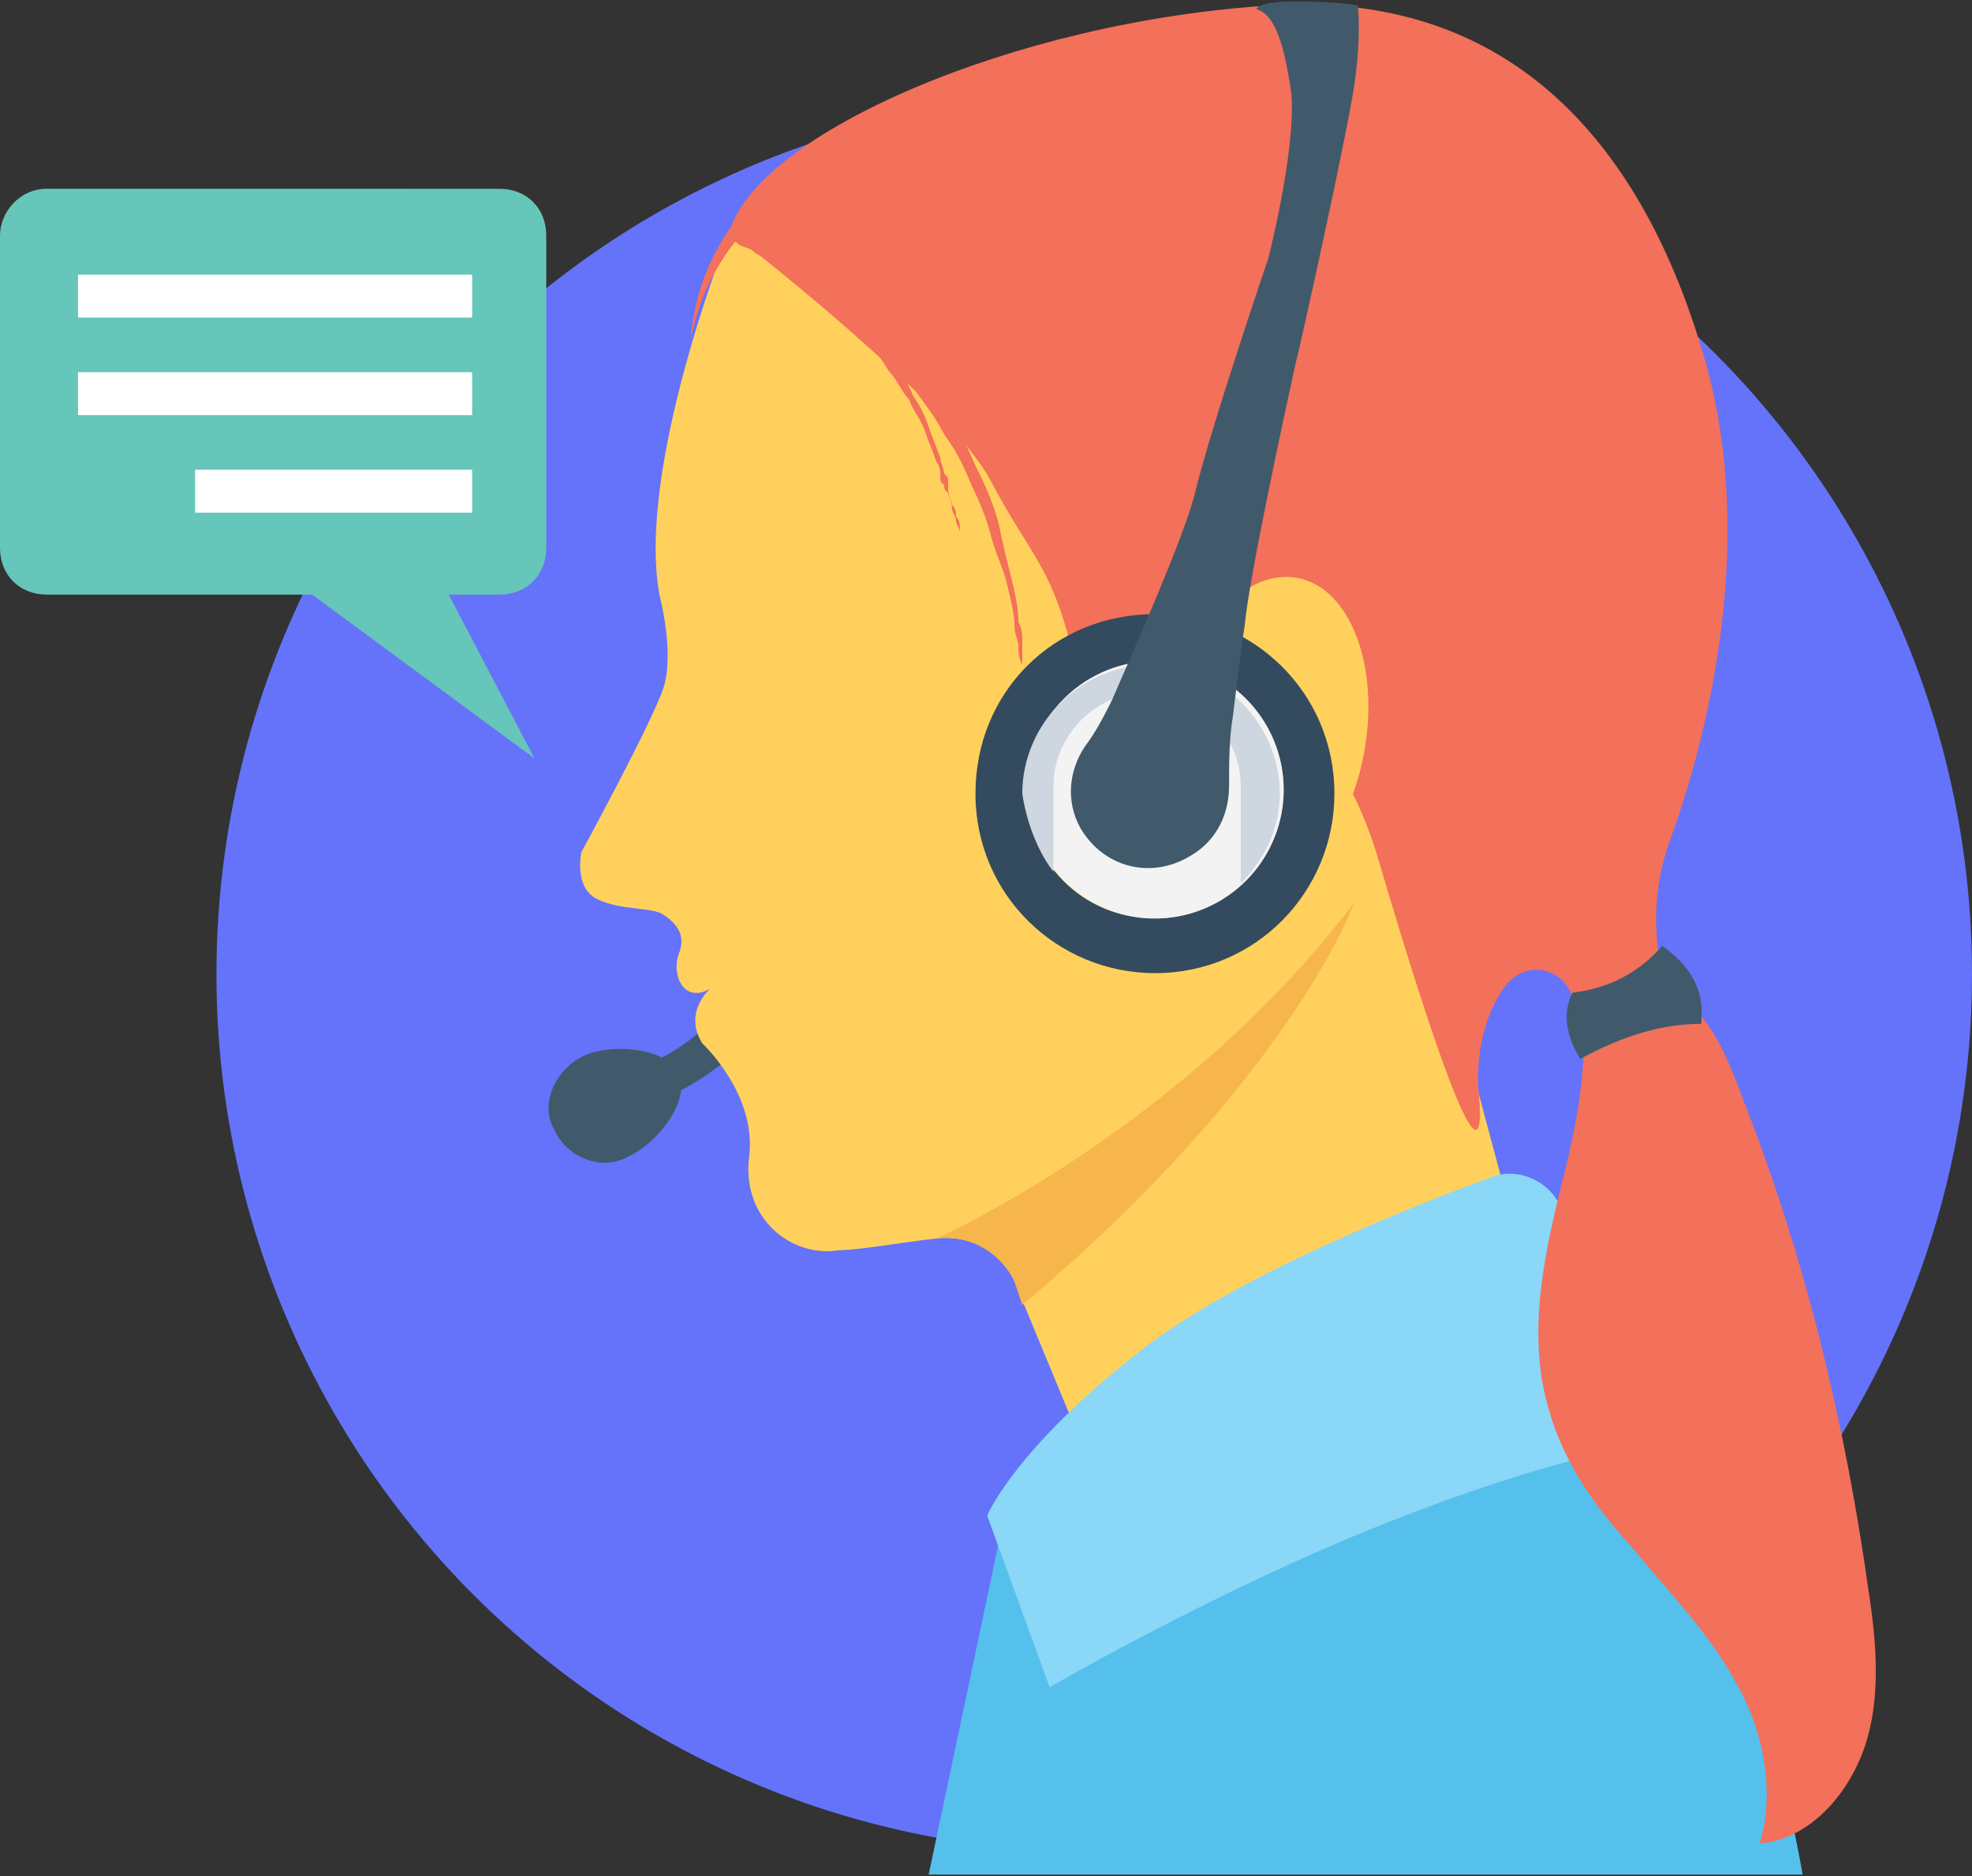 <svg width="82" height="78" fill="none" xmlns="http://www.w3.org/2000/svg"><rect width="100%" height="100%" fill="#333333" stroke="none"/><circle cx="45.5" cy="40.5" r="36.5" fill="#6473F9"/><g clip-path="url(#clip0)"><path d="M26.608 45.977c4.543-1.136 7.788-6.49 10.871-11.682l.487-.811-1.46-.811-.487.811c-2.92 4.867-6.003 10.06-9.897 11.033l.486 1.46z" fill="#415A6B"/><path d="M23.04 46.95c.486 1.136 1.946 1.785 3.082 1.136 1.136-.486 2.596-2.27 2.11-3.407-.488-1.136-2.76-1.298-3.895-.81-1.136.486-1.947 1.946-1.298 3.082z" fill="#415A6B"/><path d="M38.615 77.94l3.082-14.603 21.255-10.546s1.947 0 6.003 6.977c3.57 6.003 5.516 15.413 6.003 18.171H38.615z" fill="#55C0EB"/><path d="M30.34 9.633s-3.894 9.735-2.92 15.09c0 0 .649 2.433.162 3.893s-3.407 6.815-3.407 6.815-.325 1.46.649 1.946c.973.487 2.271.325 2.758.65.487.324.973.81.649 1.622-.324.811.162 2.11 1.298 1.46 0 0-1.136.974-.325 2.272 0 0 2.272 2.109 1.947 4.705-.324 2.596 1.785 4.218 3.732 3.894.811 0 2.596-.325 4.056-.487 1.298-.162 2.758.487 3.245 1.785l3.894 9.41 17.036-11.033c0-.162-1.623-6.165-1.623-6.165l-3.244-33.91L30.34 9.633z" fill="#FFD15C"/><path d="M64.899 50.195c-.487-1.136-1.785-1.623-2.758-1.298-3.57 1.298-10.871 4.218-14.765 7.301-5.192 4.056-6.328 6.815-6.328 6.815l2.596 7.138s6.977-4.056 13.953-6.814c6.977-2.758 10.06-3.083 10.06-3.083s-.65-2.109-.811-4.543c-.487-1.622-1.299-3.893-1.947-5.516z" fill="#8AD7F8"/><path d="M30.34 9.633s9.086 6.977 10.87 10.384c1.785 3.407 2.759 3.57 3.732 8.762l.974 5.191 4.705-.648-.325-6.815s5.03 2.596 6.977 9.086c5.03 17.036 4.218 9.897 4.218 9.897s-.324-2.596 1.136-4.543c.811-.974 2.272-.811 2.758.487.163.324.325.81.325 1.46l3.731-1.46s-1.297-2.92 0-6.49c1.298-3.57 3.732-12.006 1.46-19.957-2.27-7.95-7.3-15.413-18.009-14.764-10.708.649-21.416 5.354-22.552 9.41z" fill="#F3705A"/><path d="M48.742 29.828c.672-3.612 3.002-6.209 5.204-5.8 2.203.41 3.444 3.67 2.772 7.283-.671 3.612-3.001 6.209-5.204 5.8-2.203-.41-3.444-3.67-2.772-7.283z" fill="#FFD15C"/><path d="M32.611 7.2c-2.27 1.622-3.731 4.218-3.893 6.976.486-2.758 2.271-5.354 4.867-6.49 2.271-.973 4.867-.973 7.301-.973" fill="#F3705A"/><path d="M30.34 9.958s.162 0 .325.162c.162.163.486.163.649.325.162.162.324.162.486.324.163.162.325.162.487.325.162.162.487.324.65.324.161.162.486.325.648.487.487.324.974.649 1.46 1.136l1.46 1.46c.487.487.974 1.136 1.46 1.622.488.65.974 1.298 1.299 1.947.486.65.81 1.298 1.136 2.11.324.649.649 1.46.81 2.109.163.649.487 1.298.65 1.947.162.649.324 1.298.324 1.784 0 .325.163.65.163.812 0 .324 0 .486.162.81v-.972c0-.325 0-.487-.163-.812 0-.649-.162-1.298-.324-1.947s-.324-1.298-.487-2.11c-.162-.648-.486-1.46-.81-2.108-.325-.65-.65-1.46-.974-2.11-.325-.649-.811-1.297-1.298-1.947-.487-.649-.974-1.297-1.46-1.784-.487-.487-.974-1.136-1.46-1.623-.488-.486-.974-.973-1.46-1.298-.163-.162-.488-.324-.65-.486-.162-.163-.487-.325-.649-.487-.162.162-.324 0-.487-.162-.162-.163-.324-.163-.486-.325a2.242 2.242 0 01-.65-.487h-.324l-.487.974z" fill="#F3705A"/><path d="M32.774 11.256s.162.162.486.324c.163 0 .163.162.325.162s.162.163.324.325l.325.324c.162.162.325.163.325.325.162.162.324.162.324.324l.487.487.162.162.162.163.487.486c.324.325.487.65.811 1.136.325.325.487.811.811 1.136.163.487.487.811.65 1.298.162.487.324.811.486 1.298.162.162.162.486.162.649 0 .162 0 .162.163.324 0 .163 0 .163.162.325 0 .162.162.324.162.649 0 .162.163.324.163.487 0 .162.162.324.162.486v-.162c0-.162 0-.324-.162-.487 0-.162 0-.324-.163-.486 0-.163-.162-.325-.162-.65v-.324c0-.162 0-.162-.162-.325 0-.162-.163-.486-.163-.648-.162-.487-.324-.812-.486-1.298-.163-.487-.325-.812-.65-1.298-.162-.487-.486-.812-.648-1.298-.325-.487-.487-.811-.812-1.136l-.486-.487c0-.162-.163-.162-.163-.324s-.162-.162-.162-.162c.162 0 0-.163-.162-.325s-.325-.324-.325-.487l-.324-.324c-.162-.162-.325-.162-.325-.325-.324-.162-.324-.162-.486-.324-.163-.162-.163-.162-.325-.162l-.486-.487-.487.649zM65.06 38.838c1.299 3.083.812 6.652 0 9.897-.81 3.245-1.622 6.652-.648 9.897.649 2.272 1.947 4.056 3.57 5.84 1.46 1.786 3.082 3.408 4.218 5.517 1.135 1.947 1.622 4.543.973 6.652 2.11-.162 3.732-2.109 4.38-4.056.65-1.947.488-4.218.163-6.327-.973-6.977-2.596-13.791-5.192-20.443-.486-1.298-.973-2.596-1.784-3.57-.811-1.136-1.947-2.11-3.245-2.434" fill="#F3705A"/><path d="M65.385 41.271c1.46-.162 2.758-.811 3.732-1.947 1.136.811 1.785 1.785 1.623 3.245-1.623 0-3.245.487-5.03 1.46-.487-.81-.811-1.784-.325-2.758z" fill="#415A6B"/><path d="M38.94 51.493S49.16 46.95 56.3 37.54c0 .162-2.92 7.626-13.791 16.712l-.325-.974c-.649-1.298-1.947-1.947-3.245-1.785z" fill="#F7B64C"/><path d="M48.025 26.67a6.163 6.163 0 016.165 6.165A6.163 6.163 0 0148.025 39a6.163 6.163 0 01-6.165-6.165c-.163-3.407 2.596-6.166 6.165-6.166zm0 11.519c2.92 0 5.354-2.434 5.354-5.354s-2.434-5.354-5.354-5.354-5.354 2.433-5.354 5.354c0 2.92 2.271 5.354 5.354 5.354z" fill="#415A6B"/><path d="M48.025 25.534c4.056 0 7.463 3.245 7.463 7.463 0 4.056-3.245 7.463-7.463 7.463-4.056 0-7.463-3.245-7.463-7.463 0-4.219 3.245-7.463 7.463-7.463zm0 12.655c2.92 0 5.354-2.434 5.354-5.354s-2.434-5.354-5.354-5.354-5.354 2.433-5.354 5.354c0 2.92 2.271 5.354 5.354 5.354z" fill="#344A5E"/><path d="M48.025 38.189a5.354 5.354 0 110-10.708 5.354 5.354 0 010 10.708z" fill="#F3F3F3"/><path d="M43.806 36.242v-3.57c0-2.109 1.785-3.893 3.894-3.893 2.11 0 3.894 1.784 3.894 3.894v4.056c.974-.974 1.623-2.272 1.623-3.732 0-2.92-2.434-5.354-5.354-5.354s-5.354 2.434-5.354 5.354c.162 1.136.648 2.434 1.297 3.245z" fill="#CED6E0"/><path d="M44.942 34.457c.974 1.623 2.92 2.11 4.543 1.136 1.136-.649 1.623-1.785 1.623-2.92 0-.974 0-1.947.162-2.92.162-1.299.324-2.759.487-3.733.162-1.946 1.784-9.41 2.109-10.87.324-1.298 2.11-9.41 2.434-11.52.324-2.109.162-3.407.162-3.407S55.65.061 53.866.061c-1.623 0-1.623.324-1.623.324.65.163 1.136 1.136 1.46 3.57.163 2.434-.973 6.814-.973 6.814s-2.433 7.14-3.083 9.897c-.486 1.785-2.271 5.841-3.407 8.437-.324.65-.649 1.298-1.136 1.947-.648.973-.81 2.272-.162 3.407z" fill="#415A6B"/><path d="M0 9.796v12.98c0 1.135.811 1.946 1.947 1.946H12.98l9.248 6.815-3.57-6.815h2.11c1.135 0 1.947-.811 1.947-1.947V9.795c0-1.135-.812-1.946-1.948-1.946H1.947C.811 7.849 0 8.822 0 9.796z" fill="#66C6B9"/><path d="M3.245 11.418h16.387v1.785H3.245V11.42zm0 4.057h16.387v1.784H3.245v-1.784zm4.867 4.055h11.52v1.785H8.112v-1.784z" fill="#fff"/></g><defs><clipPath id="clip0"><path fill="#fff" transform="matrix(-1 0 0 1 78 0)" d="M0 0h78v78H0z"/></clipPath></defs></svg>